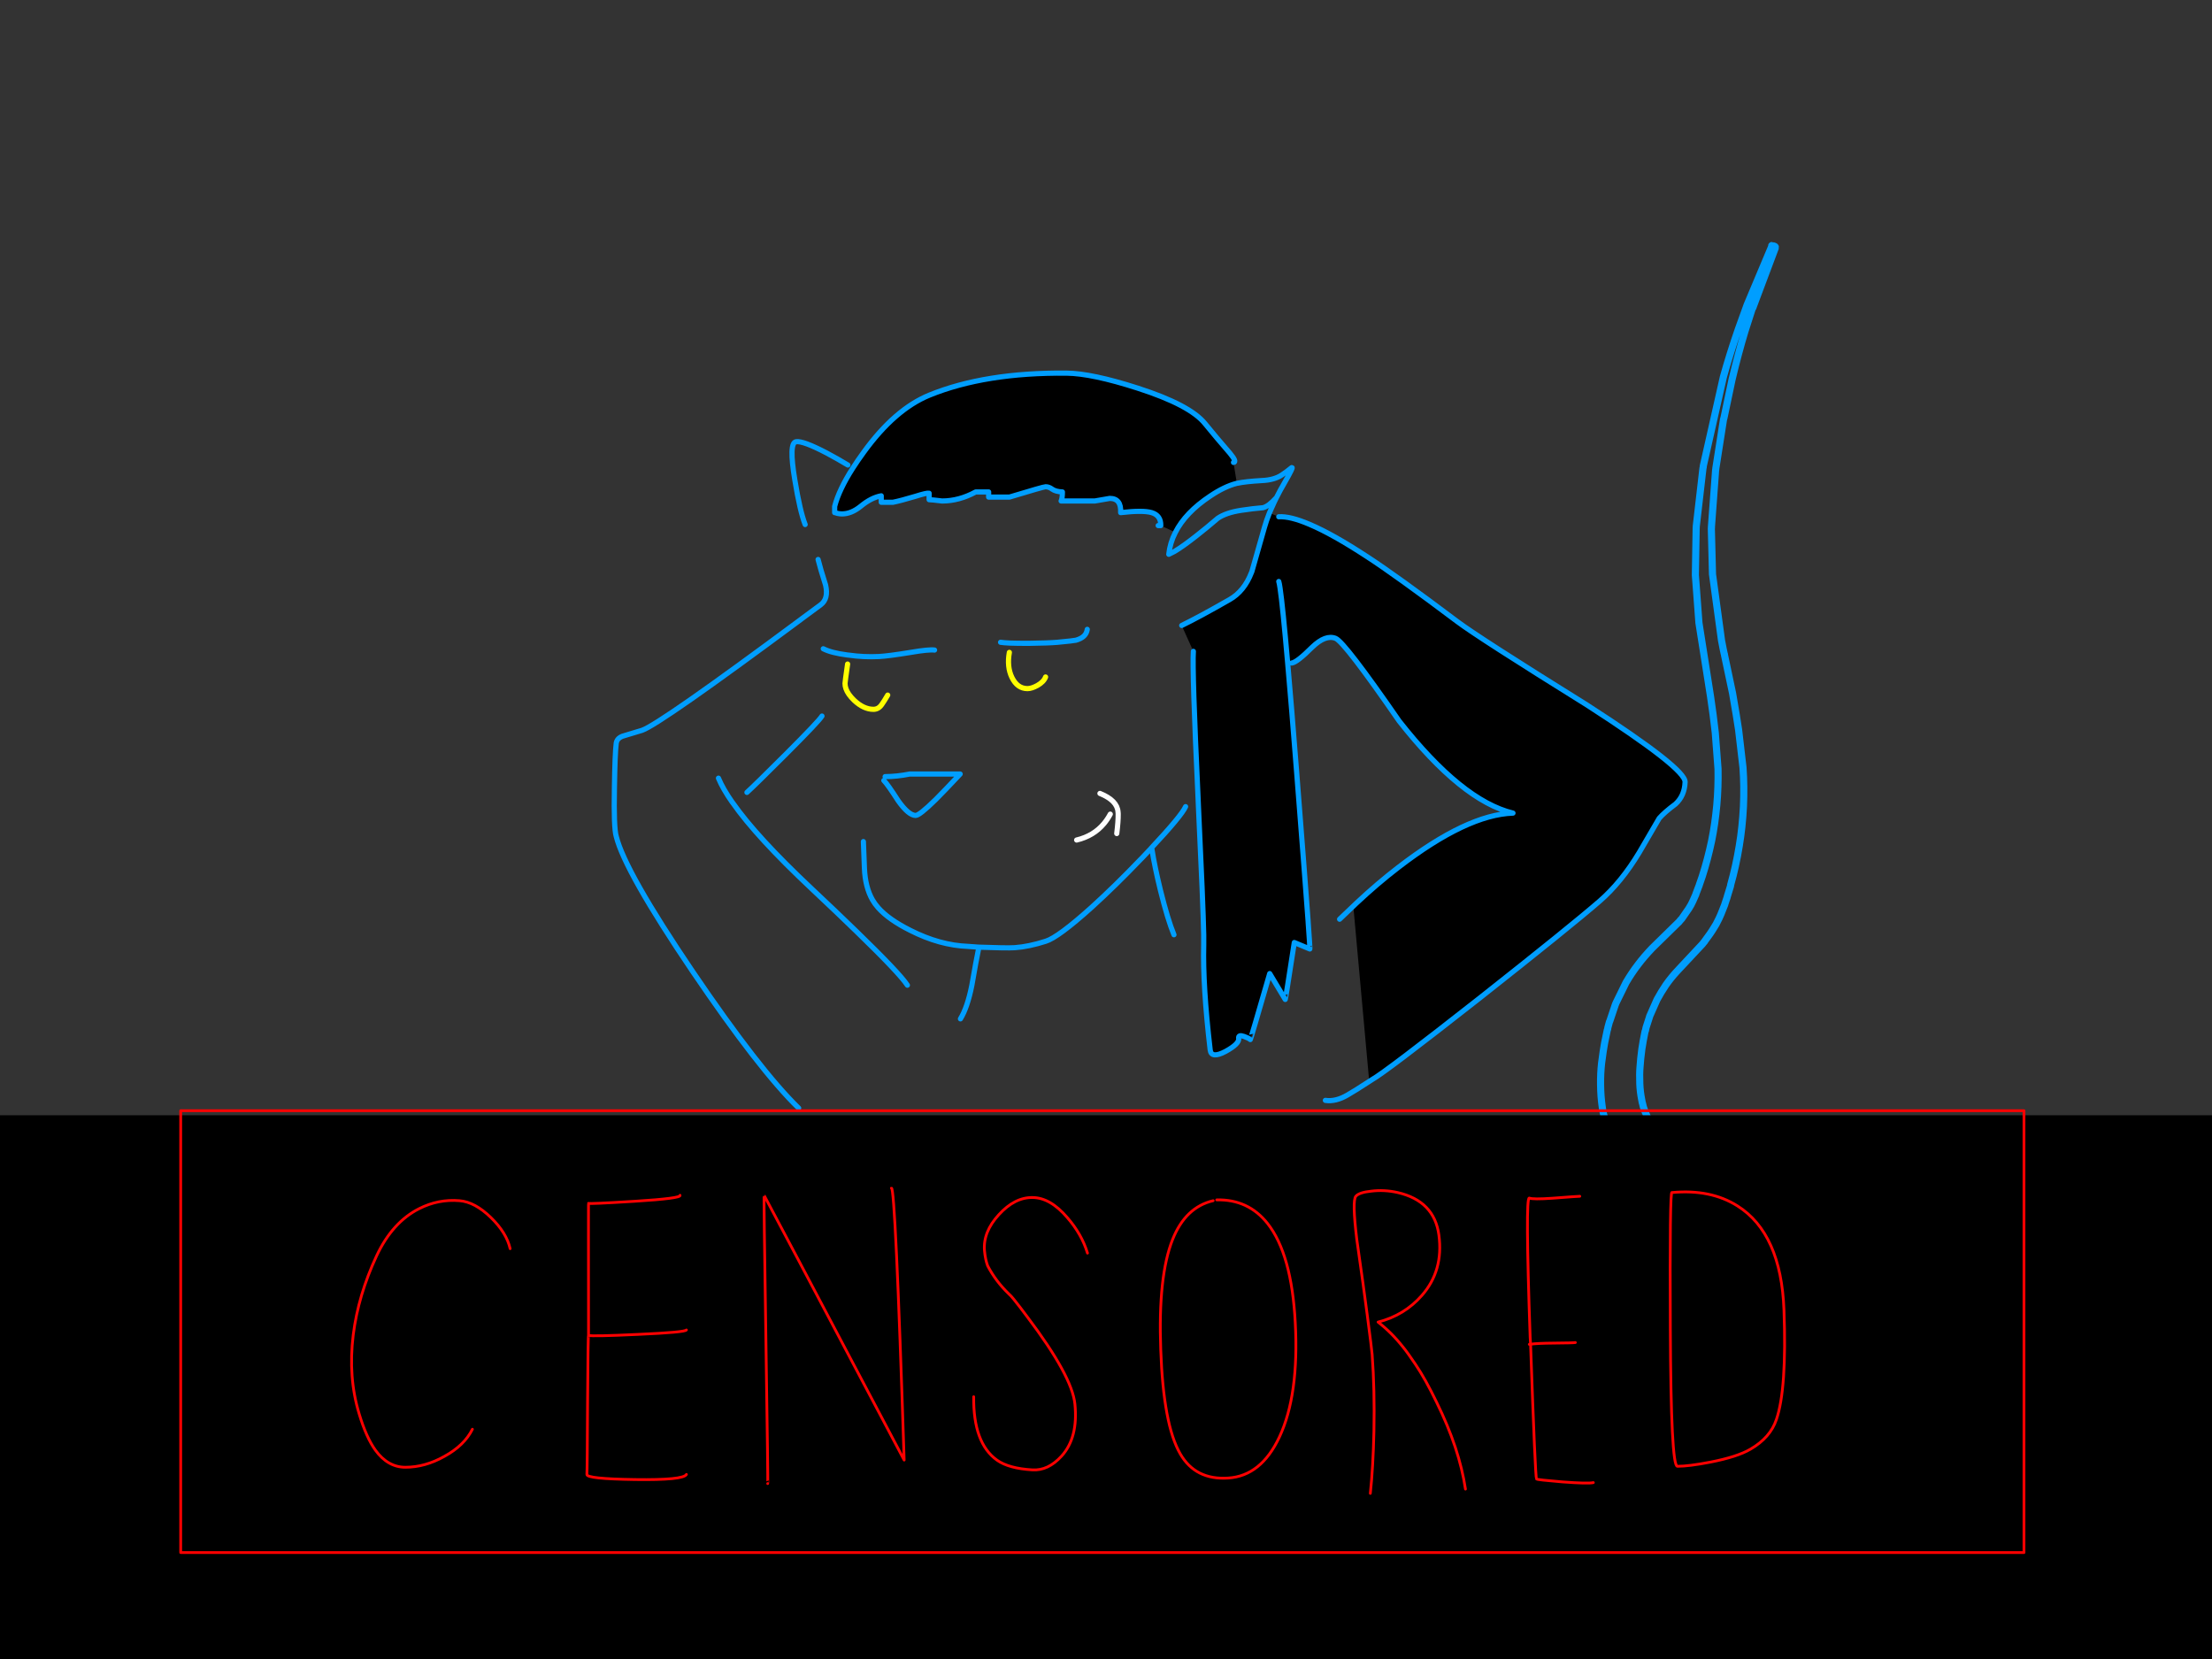 <?xml version="1.0" encoding="utf-8"?>
<svg id="EdithAnim13" image-rendering="inherit" baseProfile="basic" version="1.1" x="0px" y="0px" width="800" height="600" xmlns="http://www.w3.org/2000/svg" xmlns:xlink="http://www.w3.org/1999/xlink">
  <rect width="100%" height="100%" fill="#333333" stroke="none"/>
  <g id="22_Avatarf258r1" overflow="visible">
    <g id="Avatar-Manf67r1">
      <g id="Tailf64r1">
        <path id="Layer5_0_1_STROKES" stroke="#009EFF" stroke-width="2.576" stroke-linejoin="round" stroke-linecap="round" fill="none" d="M459.603,592.114 L476.089,578.138 476.391,577.969 478.642,576.311 Q483.558,572.681 489.201,569.15 495.385,565.289 502.249,561.664 L505.896,559.758 506.143,559.661 506.263,559.581 506.51,559.483 509.002,558.183 509.249,558.086 509.488,557.925 510.102,557.65 512.275,556.391 512.888,556.116 518.851,552.544 Q527.455,547.328 536.359,539.929 L548.062,529.112 548.284,528.823 568.635,506.159 Q572.023,502.274 572.642,501.544 L576.871,496.64 Q581.789,490.541 584.788,485.668 586.728,482.622 588.356,479.682 L588.989,478.56 589.036,478.424 594.527,467.77 598.757,457.41 599.031,456.53 599.134,456.322 600.667,450.666 600.706,450.466 600.801,450.194 601.421,446.996 Q602.824,439.344 602.638,431.965 L602.286,426.296 600.514,416.721 Q600.072,414.831 599.439,412.966 L598.644,410.861 598.611,410.606 594.863,401.809 594.854,401.746 594.554,400.941 594.465,400.757 594.449,400.63 594.343,400.319 594.057,399.122 593.951,398.811 593.745,397.734 Q593.17,394.822 593.058,391.98 592.909,388.362 593.15,385.733 593.318,383.048 593.809,379.348 L594.21,376.957 594.202,376.893 594.939,373.095 594.986,372.959 595.089,372.751 595.33,371.615 596.578,367.75 596.617,367.55 599.274,361.553 Q600.792,358.757 602.479,356.263 604.286,353.689 606.389,351.401 L615.733,341.412 Q615.844,341.267 616.011,341.051 L616.177,340.834 616.463,340.537 616.566,340.329 618.492,337.674 Q618.936,337.096 620.645,334.275 621.893,331.904 622.382,330.671 L623.799,327.109 623.838,326.909 624.678,324.396 624.756,323.996 624.858,323.788 624.897,323.588 625.854,320.476 625.923,320.012 Q627.834,313.268 629.022,305.969 630.158,299.261 630.539,291.743 630.864,284.297 630.379,277.607 L628.783,263.918 Q628.135,259.457 626.6,250.695 L623.702,236.982 623.677,236.79 Q623.669,236.726 623.661,236.663 L623.547,236.288 623.21,234.708 Q623.004,233.631 622.609,231.605 L619.35,207.678 618.928,191.043 618.976,190.907 618.951,190.715 620.471,170.06 620.548,169.66 620.531,169.532 623.329,151.697 623.51,151.089 626.434,137.198 Q628.61,128.017 631.103,119.768 L633.85,111.226 633.882,111.222 Q634.027,111.333 634.002,111.141 L641.948,89.97 Q642.094,89.973 641.968,89.87 L641.995,89.834 642.034,89.634 642.009,89.442 Q642.303,89.209 641.423,88.935 640.471,88.605 640.912,89.001 L640.801,89.146 640.754,89.282 640.643,89.426 631.872,110.251 628.727,118.975 Q625.615,127.954 623.274,136.378 L615.998,168.631 616.023,168.823 615.898,169.359 613.462,190.459 613.487,190.65 613.448,190.85 613.154,207.968 614.442,225.269 618.652,251.995 Q619.623,258.427 620.355,265.02 L621.348,278.073 Q621.481,284.55 620.911,291.119 620.264,298.087 619.036,304.093 617.636,310.77 615.65,316.939 L614.566,320.069 614.527,320.268 614.424,320.477 613.362,323.278 613.323,323.478 612.219,325.96 Q611.667,327.202 610.804,328.548 L608.237,332.261 607.721,332.783 607.674,332.919 607.499,333.072 607.111,333.577 607.047,333.586 597.491,342.953 Q594.466,346.141 592.421,348.876 590.146,351.837 588.073,355.355 L584.433,362.779 584.339,363.052 584.236,363.26 582.226,369.238 582.123,369.446 582.029,369.718 581.505,371.67 581.435,372.134 581.294,372.542 580.338,377.148 Q579.872,379.547 579.23,384.566 578.82,388.386 578.874,392.276 578.923,396.621 579.463,400.252 L579.596,401.273 579.727,401.776 579.794,402.286 579.924,402.789 579.958,403.044 580.055,403.291 580.472,404.99 580.569,405.237 580.594,405.429 580.839,406.306 580.879,406.366 584.245,415.472 584.423,415.838 584.448,416.03 584.529,416.149 586.166,423.209 586.542,426.082 586.537,426.537 586.562,426.729 Q586.57,426.793 586.579,426.856 L586.744,432.095 Q586.618,438.086 585.34,443.708 L583.216,450.805 Q583.28,450.797 583.225,450.869 L582.878,451.694 582.792,452.03 581.649,454.712 Q580.134,458.027 579.052,460.182 L573.722,469.581 573.611,469.725 572.987,470.911 569.788,475.746 Q566.952,479.883 562.77,484.651 L562.539,484.876 562.317,485.165 561.801,485.687 561.579,485.976 560.666,486.939 560.555,487.084 541.903,506.343 541.719,506.432 Q541.442,506.793 541.323,506.874 L541.101,507.162 529.067,518.932 528.534,519.326 528.073,519.776 523.255,523.653 Q515.7,529.447 507.77,533.861 L502.976,536.436 502.738,536.597 502.491,536.695 502.069,536.945 499.806,538.02 499.568,538.181 499.257,538.287 496.501,539.556 496.381,539.637 492.279,541.537 Q485.053,544.885 477.323,549.338 470.969,552.896 465.121,556.843 L462.496,558.615 462.201,558.848 461.899,559.018 452.831,565.659 452.426,566.037 451.949,566.359 443.561,573.235 Q439.651,576.604 439.208,581.663 438.838,586.777 442.143,590.696 445.512,594.606 450.57,595.049 455.684,595.419 459.603,592.114Z" test="Tail"/>
      </g>
      <path fill="#000" stroke="none" d="M456.494,576.368 Q451.907,566.072 446.104,564.574 444.794,564.2 428.882,568.786 409.974,574.215 388.54,574.402 366.263,574.589 344.922,567.663 327.794,560.643 325.828,560.83 319.089,563.825 317.217,565.136 313.847,567.382 314.128,570.19 314.315,572.249 314.502,583.575 315.158,594.526 318.34,598.27 321.803,602.295 338.558,611 352.41,618.02 366.544,624.01 375.81,627.941 389.757,645.444 396.87,654.336 404.92,664.726 406.605,666.036 404.92,667.908 403.61,669.312 403.797,669.312 L417.088,665.194 Q434.03,659.859 445.542,641.981 455.37,626.631 459.208,605.758 462.297,589.191 456.494,576.368 M462.484,186.898 L459.114,185.494 Q459.066,185.612 459.021,185.681 458.006,188.272 457.336,190.642 455.558,197.007 452.75,206.741 452.686,206.912 452.562,207.022 449.998,213.836 444.7,216.85 433.562,223.215 427.384,226.21 L431.596,235.57 Q431.128,242.403 433.281,288.173 433.359,289.862 433.374,291.449 435.121,327.214 435.34,338.062 435.338,338.133 435.34,338.156 435.372,340.664 435.34,341.806 434.966,356.501 437.68,379.714 438.054,382.99 443.202,380.276 448.35,377.468 447.976,375.502 447.789,374.098 449.942,374.847 451.72,375.502 452.188,375.97 452.282,376.064 459.208,352.102 L464.824,361.462 Q464.918,361.556 468.1,340.87 L473.716,343.21 Q473.825,343.32 473.061,333.382 473.102,333.36 473.061,333.288 471.994,318.009 468.942,279.188 467.091,255.466 465.666,239.876 463.903,219.036 462.952,212.732 462.686,210.893 462.484,210.298 462.686,210.893 462.952,212.732 463.903,219.036 465.666,239.876 L467.164,239.782 Q469.036,239.595 474.558,234.072 479.426,229.392 483.076,230.89 486.352,232.294 506.008,260.748 528.659,289.577 547.192,294.07 530.531,294.632 505.821,313.632 498.146,319.529 490.564,326.643 L489.441,327.672 Q490.774,341.9 495.15,390.572 L496.18,390.478 Q501.047,387.764 535.118,360.994 567.971,335.067 578.548,325.894 586.41,319.061 592.869,308.297 596.145,302.775 600.076,295.942 601.948,293.789 605.973,290.794 609.249,287.799 609.436,282.838 609.623,277.971 574.055,255.039 534.65,230.516 527.068,224.806 504.791,208.052 494.402,201.312 482.024,193.197 473.622,189.612 466.642,186.642 462.484,186.898 M395.934,181.188 Q398.742,180.72 401.363,180.252 405.575,180.252 405.294,185.4 413.344,184.464 416.526,185.4 419.896,186.43 419.802,190.08 L425.044,192.514 Q428.724,185.359 437.68,179.41 442.828,175.947 447.227,174.824 447.296,174.809 447.321,174.73 L446.104,167.242 Q447.508,167.148 444.794,163.872 439.833,158.163 435.808,153.202 430.379,146.463 411.472,140.379 394.905,135.044 385.732,134.95 356.342,134.669 336.124,142.906 323.582,148.054 312.35,163.592 310.197,166.536 308.418,169.208 303.4,177.164 301.866,183.154 L301.866,185.4 Q302.054,185.4 302.896,185.681 303.832,185.868 304.487,185.868 307.857,185.868 311.226,183.154 315.064,179.972 318.714,179.316 L318.714,181.656 322.926,181.656 Q325.734,181.095 331.07,179.504 335.188,178.193 336.03,178.38 L336.03,180.72 Q336.966,180.72 340.71,181.188 346.888,181.188 352.878,177.912 L357.558,177.912 357.558,179.784 365.046,179.784 Q377.402,176.04 378.15,176.04 379.367,176.04 380.49,176.883 381.801,177.819 384.234,177.912 384.234,180.252 383.766,181.188 L395.934,181.188Z" test="Avatar Man" stroke-width="1.872"/>
      <path id="Layer4_0_1_STROKES" stroke="#009EFF" stroke-width="1.872" stroke-linejoin="round" stroke-linecap="round" fill="none" d="M419.802,190.08 Q419.896,186.43 416.526,185.4 413.344,184.464 405.294,185.4 405.575,180.252 401.363,180.252 398.742,180.72 395.934,181.188 L383.766,181.188 Q384.234,180.252 384.234,177.912 381.801,177.819 380.49,176.883 379.367,176.04 378.15,176.04 377.402,176.04 365.046,179.784 L357.558,179.784 357.558,177.912 352.878,177.912 Q346.888,181.188 340.71,181.188 336.966,180.72 336.03,180.72 L336.03,178.38 Q335.188,178.193 331.07,179.504 325.734,181.095 322.926,181.656 L318.714,181.656 318.714,179.316 Q315.064,179.972 311.226,183.154 307.857,185.868 304.487,185.868 303.832,185.868 302.896,185.681 302.054,185.4 301.866,185.4 L301.866,183.154 Q303.4,177.164 308.465,169.254 310.197,166.536 312.35,163.592 323.582,148.054 336.124,142.906 356.342,134.669 385.732,134.95 394.905,135.044 411.472,140.379 430.379,146.463 435.808,153.202 439.833,158.163 444.794,163.872 447.508,167.148 446.104,167.242 M447.368,174.777 Q447.437,174.784 447.508,174.777 450.338,174.152 456.4,173.794 460.799,173.607 463.514,171.828 465.011,170.892 467.164,169.114 468.006,168.646 464.543,174.636 462.952,177.351 461.642,179.972 460.84,181.546 460.191,183.06 460.035,183.373 459.91,183.669 459.637,184.253 459.395,184.839 459.249,185.168 459.114,185.494 M462.484,186.898 Q466.642,186.642 473.669,189.659 482.024,193.197 494.402,201.312 504.791,208.052 527.068,224.806 534.65,230.516 574.055,255.039 609.623,277.971 609.436,282.838 609.249,287.799 605.973,290.794 601.948,293.789 600.076,295.942 596.145,302.775 592.869,308.297 586.41,319.061 578.548,325.894 567.971,335.067 535.118,360.994 501.047,387.764 496.18,390.478 495.695,390.794 495.244,391.086 489.796,394.621 487.382,396 483.076,398.528 479.332,397.966 M461.642,179.972 Q460.183,181.57 458.974,182.499 457.752,183.39 456.774,183.622 453.218,183.903 448.912,184.558 443.39,185.4 440.394,187.46 436.37,190.923 432.532,193.918 427.758,197.662 424.763,199.44 L422.704,200.47 Q423.155,196.34 425.091,192.561 M418.866,190.08 L419.802,190.08 M425.091,192.561 Q428.724,185.359 437.68,179.41 442.828,175.947 447.227,174.824 447.296,174.809 447.368,174.777 M459.114,185.494 Q459.066,185.612 459.021,185.728 458.006,188.272 457.336,190.642 455.558,197.007 452.75,206.741 452.686,206.912 452.609,207.069 449.998,213.836 444.7,216.85 433.562,223.215 427.384,226.21 M431.596,235.57 Q431.128,242.403 433.281,288.173 433.359,289.862 433.421,291.496 435.121,327.214 435.34,338.062 435.338,338.133 435.34,338.202 435.372,340.664 435.34,341.806 434.966,356.501 437.68,379.714 438.054,382.99 443.202,380.276 448.35,377.468 447.976,375.502 447.789,374.098 449.942,374.847 451.72,375.502 452.188,375.97 452.282,376.064 459.208,352.102 L464.824,361.462 Q464.918,361.556 468.1,340.87 L473.716,343.21 Q473.825,343.32 473.108,333.429 473.102,333.36 473.108,333.288 471.994,318.009 468.942,279.188 467.091,255.466 465.713,239.876 463.903,219.036 462.952,212.732 462.686,210.893 462.484,210.298 M489.441,327.719 L490.564,326.643 Q498.146,319.529 505.821,313.632 530.531,294.632 547.192,294.07 528.659,289.577 506.008,260.748 486.352,232.294 483.076,230.89 479.426,229.392 474.558,234.072 469.036,239.595 467.164,239.782 M361.864,232.294 Q362.955,232.47 365.234,232.575 367.832,232.668 371.973,232.668 379.274,232.575 382.456,232.294 388.353,231.732 389.102,231.545 392.846,230.516 393.22,227.614 M416.62,307.174 Q417.556,313.258 419.709,322.056 422.33,332.633 424.576,338.062 M312.256,304.366 Q312.256,304.46 312.63,314.007 312.911,320.84 315.532,325.426 316.374,326.897 317.638,328.328 321.472,332.609 329.198,336.471 339.868,341.9 350.164,342.274 L353.955,342.555 354.095,342.555 Q364.017,342.929 367.012,342.742 372.16,342.368 378.244,340.402 382.737,338.998 394.811,328.14 403.392,320.345 412.502,310.824 412.62,310.71 412.736,310.59 412.807,310.523 412.876,310.45 412.971,310.36 413.063,310.263 414.501,308.737 415.965,307.174 416.06,307.073 416.152,306.987 416.189,306.933 416.246,306.893 416.261,306.839 416.292,306.8 427.313,295.049 428.788,291.73 M353.908,343.21 Q353.066,347.235 351.474,356.408 349.883,364.364 347.356,368.482 M484.48,332.446 L489.441,327.719 M474.184,406.858 Q474.09,407.045 464.637,431.662 457.898,449.165 455.464,459.274 452.469,471.536 449.848,508.04 447.227,543.608 448.444,551.47 M394.53,454.968 Q395.092,457.028 396.964,457.589 397.526,457.776 399.023,457.776 401.457,457.776 402.393,456.653 402.767,456.279 404.265,452.816 M357.09,441.396 Q356.903,458.432 358.12,461.052 360.086,465.732 371.13,465.732 376.466,465.732 376.934,465.639 377.495,465.545 379.554,464.328 M358.494,498.96 Q357.558,501.768 357.558,504.857 357.558,510.005 361.677,510.286 364.391,510.38 373.002,510.192 M355.218,537.804 Q359.992,541.08 363.081,541.829 365.327,542.297 369.258,541.548 M403.048,669.874 Q396.028,673.15 377.214,676.707 358.214,680.264 337.996,682.042 320.493,683.633 279.309,682.791 248.234,682.229 230.356,681.106 216.597,680.264 188.704,677.362 181.778,676.613 176.63,677.736 172.979,678.579 171.856,677.83 M306.64,168.178 Q303.083,166.025 298.871,163.779 290.447,159.38 287.92,159.754 285.206,160.128 287.452,173.513 289.324,184.932 291.196,189.706 M295.876,202.342 Q296.625,205.431 298.59,211.608 299.714,216.569 296.812,218.722 293.238,221.386 289.839,223.87 L289.792,223.917 Q238.722,261.838 232.228,264.118 226.518,265.803 225.114,266.271 223.149,267.02 222.868,268.798 222.4,272.448 222.213,284.991 221.932,299.405 222.868,302.494 226.05,315.224 250.574,351.447 274.629,386.921 288.856,400.774 M297.748,234.634 Q300.65,236.132 306.453,236.88 306.689,236.916 306.921,236.927 312.398,237.712 317.872,237.442 321.335,237.255 329.385,235.944 335.937,234.821 337.996,235.102 M297.28,258.97 Q296.157,260.842 284.082,272.916 273.131,283.868 270.136,286.582 M320.118,280.872 Q324.33,280.872 329.01,279.936 L347.262,279.936 Q341.646,285.927 338.464,289.109 332.567,294.912 331.163,294.912 328.636,294.912 324.892,289.671 321.054,283.68 319.65,282.276 M259.84,281.434 Q261.446,285.315 264.894,290.232 264.932,290.287 264.988,290.326 273.569,302.633 293.536,321.401 302.812,330.112 309.635,336.752 325.426,352.068 328.168,356.314 M296.812,426.982 Q296.157,441.864 299.152,448.978 301.024,453.284 306.734,458.151 312.63,462.924 317.872,464.422 M312.724,472.846 Q312.818,475.748 312.35,487.728 312.162,498.96 313.66,501.862 315.438,505.325 319.838,508.227 324.143,511.035 326.764,510.754 M319.276,514.498 Q319.37,517.587 319.37,522.36 319.557,525.917 321.148,528.07 321.335,528.351 326.39,531.814 329.759,534.154 329.572,538.366 329.385,541.548 327.419,549.411 325.734,555.963 326.296,558.022 M303.364,571.594 Q281.462,567.569 254.973,563.451 202.089,555.308 179.906,555.308 165.117,555.308 148.269,552.219 134.978,549.785 132.17,550.628 127.302,552.125 122.716,559.8 118.13,567.569 118.504,573.934 118.785,578.24 120.282,589.659 121.499,599.861 120.376,603.886 M302.896,598.738 Q294.285,600.142 254.598,600.984 211.542,601.92 204.616,602.482 196.941,603.137 172.511,607.068 150.328,610.625 141.436,610.906 130.859,611.28 121.499,609.97 116.632,609.315 109.612,607.63 105.962,606.788 102.218,609.315 100.252,610.719 95.572,615.586 90.237,621.108 95.104,632.902 96.04,635.242 94.449,648.627 92.67,662.105 93.7,664.726 L96.976,672.682 Q100.626,682.697 102.124,693.274 M168.112,664.726 Q169.422,668.938 171.856,681.012 174.477,693.929 174.196,696.55" test="Avatar Man"/>
      <path id="Layer4_0_2_STROKES" stroke="#FF0" stroke-width="1.872" stroke-linejoin="round" stroke-linecap="round" fill="none" d="M365.046,235.944 Q364.11,241.186 365.982,245.024 367.948,249.048 371.598,249.048 373.096,249.048 375.155,247.925 377.495,246.615 378.15,244.836 M306.546,240.156 Q305.61,246.708 305.61,247.176 305.61,249.08 307.014,251.108 307.761,252.167 308.886,253.26 312.35,256.536 315.906,256.536 317.778,256.536 318.995,254.664 319.744,253.635 321.054,251.388" test="Avatar Man"/>
      <path id="Layer4_0_3_STROKES" stroke="#FFF" stroke-width="1.872" stroke-linejoin="round" stroke-linecap="round" fill="none" d="M397.806,286.956 Q404.078,289.484 404.358,293.696 404.377,293.961 404.405,294.257 404.4,294.328 404.405,294.398 L404.405,294.538 Q404.441,296.973 403.89,301.464 M389.382,303.804 Q395.551,302.333 399.304,297.814 400.562,296.301 401.55,294.444" test="Avatar Man"/>
      <path id="Layer4_0_4_STROKES" stroke="#F90" stroke-width="1.872" stroke-linejoin="round" stroke-linecap="round" fill="none" d="M325.828,560.83 Q327.794,560.643 344.922,567.663 366.263,574.589 388.54,574.402 409.974,574.215 428.882,568.786 444.794,564.2 446.104,564.574 451.907,566.072 456.494,576.368 462.297,589.191 459.208,605.758 455.37,626.631 445.542,641.981 434.03,659.859 417.088,665.194 L403.797,669.312 Q403.61,669.312 404.92,667.908 406.605,666.036 404.92,664.726 396.87,654.336 389.757,645.444 375.81,627.941 366.544,624.01 352.41,618.02 338.558,611 321.803,602.295 318.34,598.27 315.158,594.526 314.502,583.575 314.315,572.249 314.128,570.19 313.847,567.382 317.217,565.136 319.089,563.825 325.828,560.83Z" test="Avatar Man"/>
    </g>
    <g id="Censoredf0r1">
      <path fill="#000" stroke="none" d="M-18.85,403.35 L-18.85,629.9 829.1,629.9 829.1,403.35 -18.85,403.35Z" test="Censored"/>
      <path id="Layer2_0_1_STROKES" stroke="#F00" stroke-width="1" stroke-linejoin="round" stroke-linecap="round" fill="none" d="M440.05,433.95 Q451.45,433.7 458.4,442.45 467.15,453.5 468.45,478.35 469.85,504.55 462.7,519.75 456.1,533.8 444.2,534.55 432.35,535.35 426.85,525.8 420.75,515.3 419.8,488.15 418.8,461.5 424.1,448.25 428.75,436.6 438.75,434.25 M495.6,540.1 Q496.6,530.75 496.9,517.65 497.2,502.55 496.25,489.8 496.1,487.9 494.45,475.35 493.3,466.4 490.7,448.25 489,434.25 490.35,432.65 491.55,431.25 495.9,430.8 500.65,430.2 505.5,431.3 518.75,434.35 520.4,446.7 522.1,459.55 514.25,468.5 507.95,475.7 498.4,478.15 503.3,481.95 507.4,487.15 509.05,489.15 511.9,493.4 515.55,498.8 519.6,507.2 527.8,523.85 530,538.55 M571.35,432.65 Q570.6,432.65 561.5,433.35 554.45,433.85 553.1,433.3 551.6,432.65 553.4,483.6 553.45,484.9 553.55,486.15 555.9,485.8 562.05,485.75 568.9,485.7 569.75,485.55 M576.25,536.2 Q574.4,536.65 565.05,535.95 555.95,535.2 555.7,534.9 555.25,534.3 553.55,486.15 553.25,486.15 553.1,486.2 M604.7,431.3 Q618.7,430 628.4,436.15 644.15,446.1 645.2,473.8 646.25,502.4 642.45,513.4 640.25,519.95 633.1,524.1 628.35,526.9 618.55,528.8 610.8,530.3 606.65,530.3 604.3,530.3 604.1,480.45 603.85,429.95 604.7,431.3Z M184.5,451.6 Q183.2,445.85 177.55,440.35 171.75,434.7 166.2,434.25 158.55,433.6 151.55,437.15 141.9,442.05 136.2,454.2 129.55,468.45 127.75,482.8 125.85,498.1 129.9,511.35 132.45,519.85 135.75,524.45 140.25,530.65 146.6,530.65 153.75,530.65 160.75,526.7 167.95,522.75 170.85,516.9 M245.95,432.3 Q246.45,433.4 229.65,434.45 212.85,435.5 212.85,435.2 212.8,434.8 212.85,482.95 213.9,483.4 230.8,482.6 247.75,481.85 248.25,481 M277.65,536.55 Q277.8,536.7 277,484.45 276.2,432.15 276.35,432.3 276.6,432.65 327,528.05 323.8,429.05 322.4,429.7 M393.3,453.2 Q391.25,446.4 386,440.35 379.85,433.15 373.45,433.1 367,433 361.25,439.3 355.5,445.55 356.05,452.3 356.35,455.55 357.2,457.8 360.1,463.35 364.75,467.85 365.75,468.75 366.65,469.9 368.9,472.7 371.6,476.35 387.7,497.65 388.75,507.75 390,519.95 383.9,526.65 379.05,531.95 373.4,531.6 364.85,531.1 360.6,528.1 351.95,521.95 352.15,505.15 M212.85,482.95 Q212.65,483 212.5,507.4 212.4,531.7 212.25,533.25 212.1,534.85 229.65,535.1 247.15,535.35 248.25,533.25" test="Censored"/>
      <path id="Layer1_0_1_STROKES" stroke="#F00" stroke-width="1" stroke-linejoin="round" stroke-linecap="round" fill="none" d="M65.35,401.7 L732,401.7 732,561.5 65.35,561.5 65.35,401.7Z" test="Censored"/>
    </g>
  </g>
</svg>